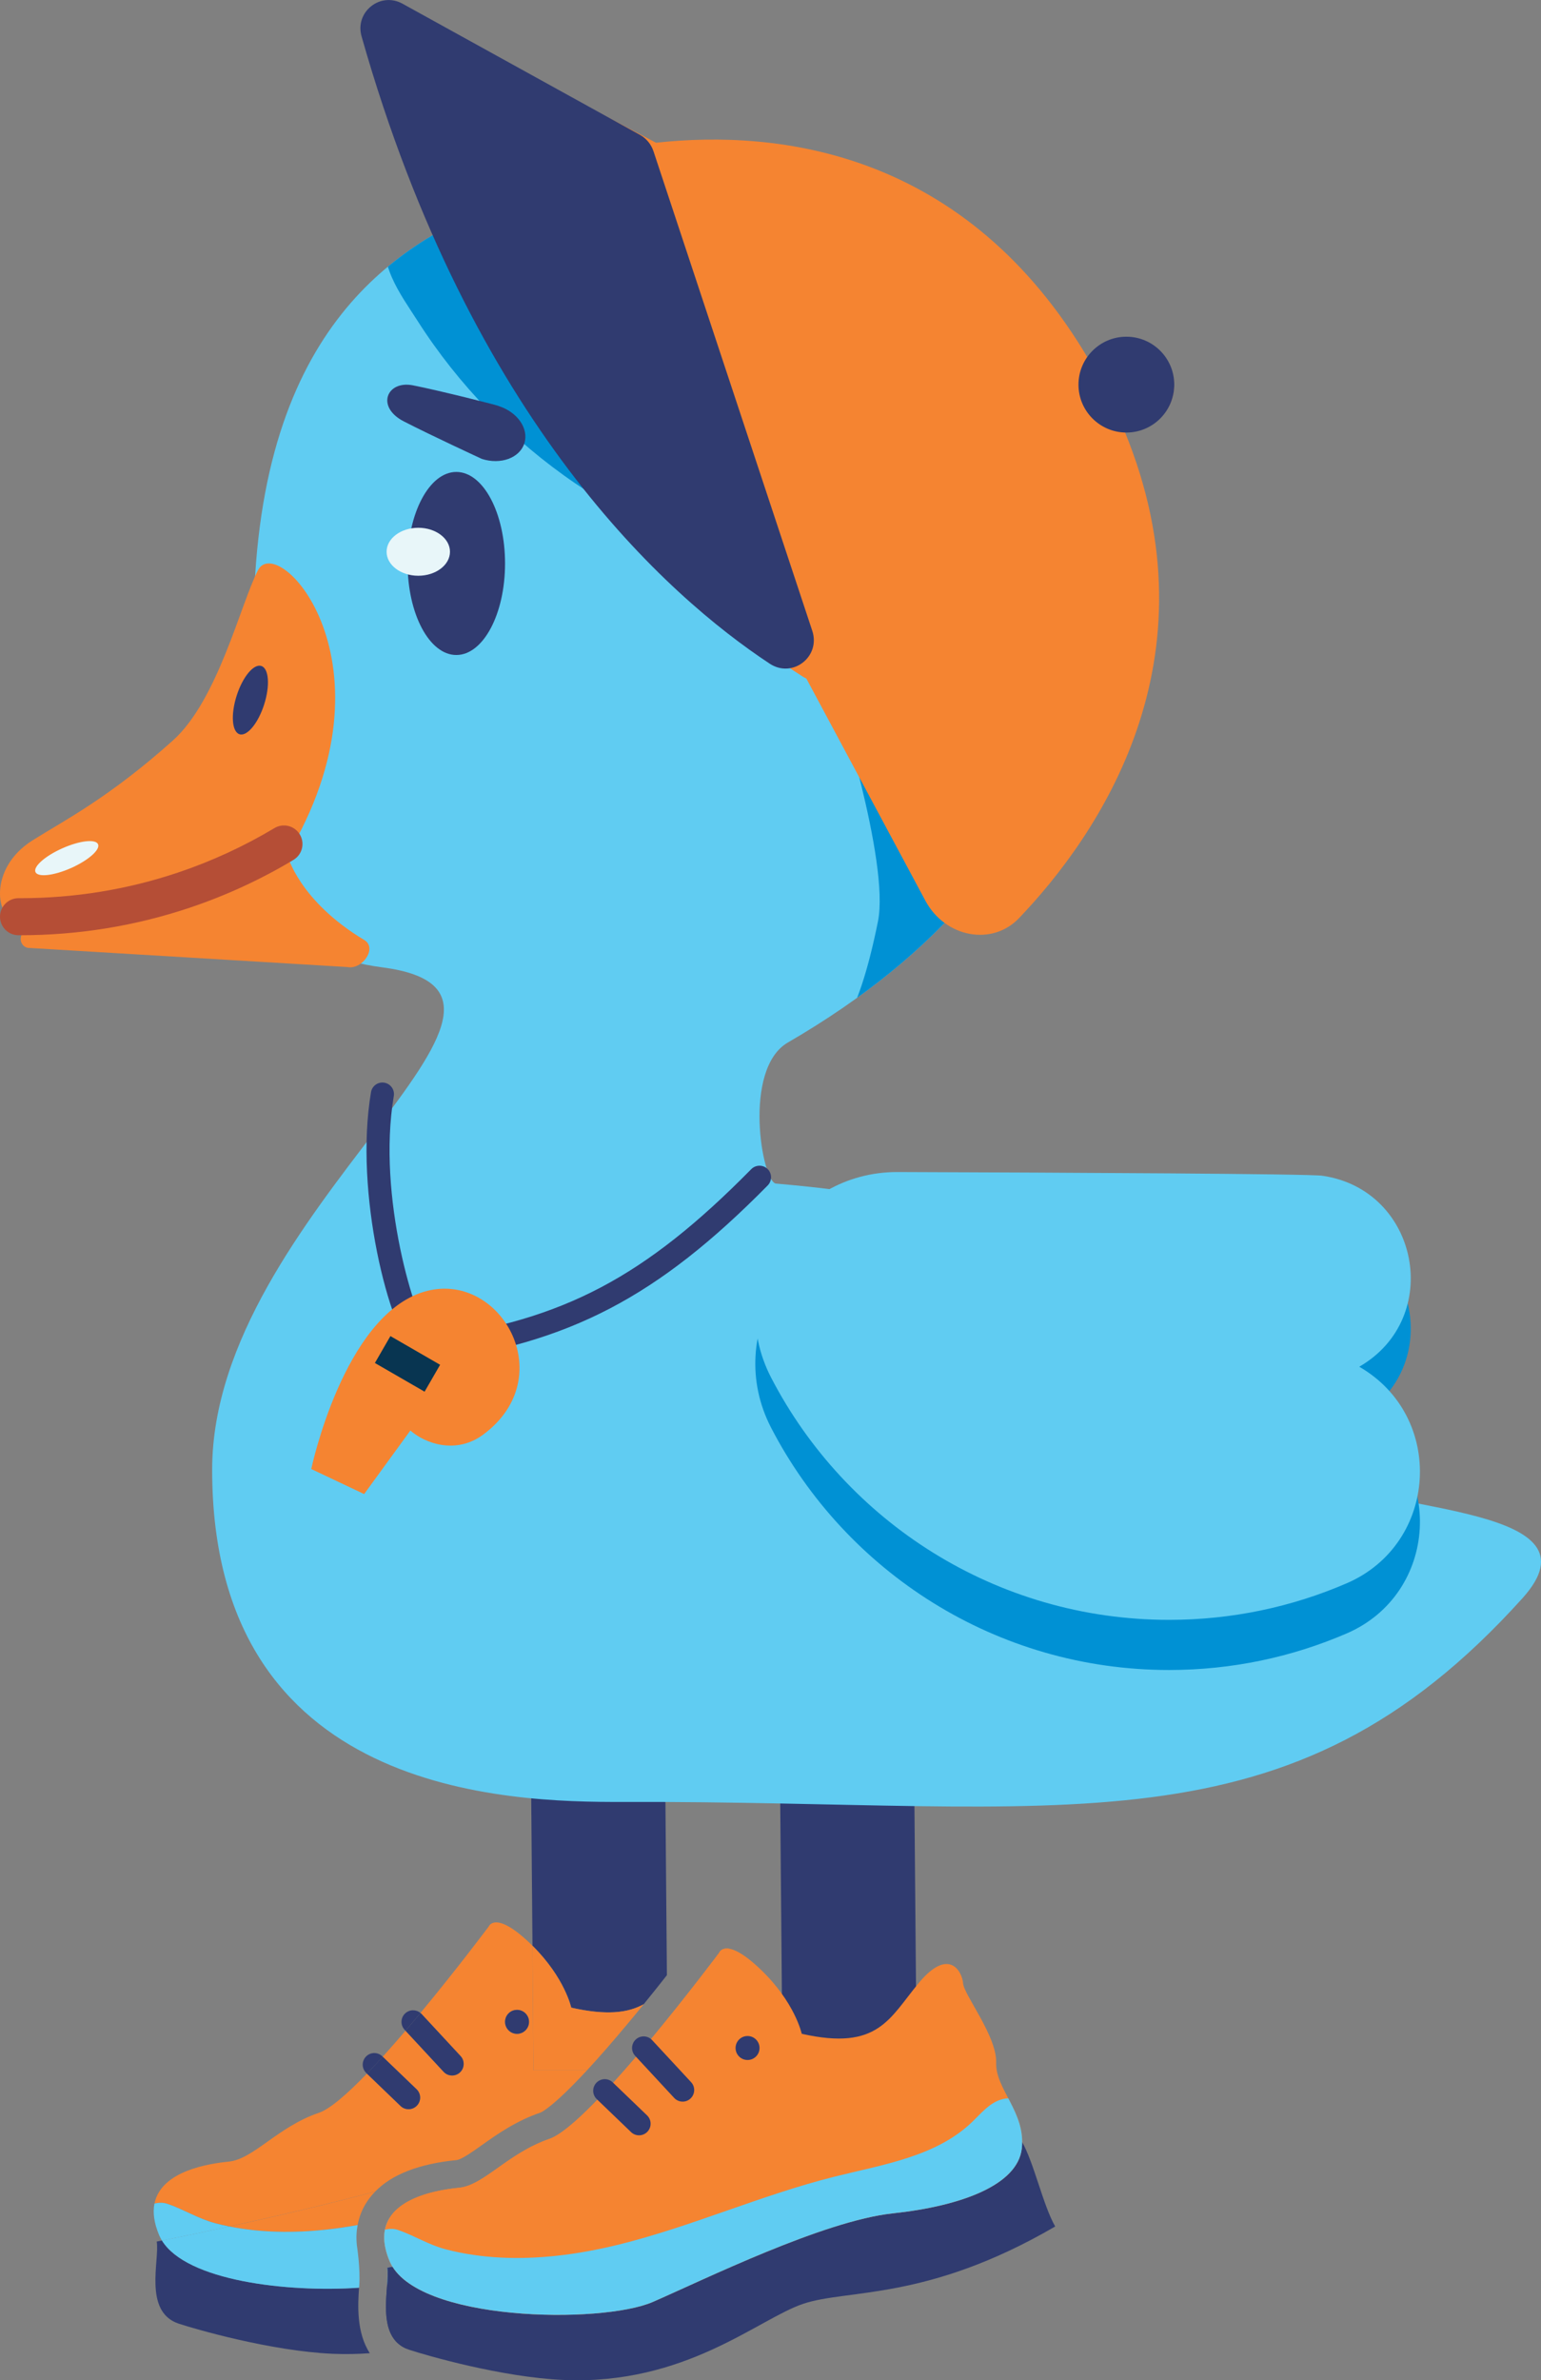 <?xml version="1.0" encoding="UTF-8"?>
<svg id="Layer_2" xmlns="http://www.w3.org/2000/svg" xmlns:xlink="http://www.w3.org/1999/xlink" viewBox="0 0 333.04 514.13">
  <rect x="0" y="0" width="333.04" height="514.13" fill="#808080" stroke="none"/>
  <defs>
    <style>
      .cls-1 {
        fill: #303b70;
      }

      .cls-2 {
        fill: #e8f6f9;
      }

      .cls-3 {
        fill: none;
      }

      .cls-4 {
        fill: #f58431;
      }

      .cls-5 {
        clip-path: url(#clippath-1);
      }

      .cls-6 {
        fill: #60ccf2;
      }

      .cls-7 {
        fill: #b54e36;
      }

      .cls-8 {
        fill: #083551;
      }

      .cls-9 {
        fill: #0091d4;
      }

      .cls-10 {
        clip-path: url(#clippath);
      }
    </style>
    <clipPath id="clippath">
      <path class="cls-3" d="M155.45,421.77s-27.77,37.19-36.71,40.23-14.12,10.01-19.49,10.55c-5.36.54-20.56,2.86-15.02,15.91s45.77,13.59,56.86,8.76c11.09-4.83,36.83-17.52,51.85-19.13,15.02-1.61,27-6.19,27.89-14s-5.72-12.82-5.54-18.54c.18-5.72-6.97-14.66-7.15-17.16s-3.04-7.87-9.48-.18-8.76,14.84-25.39,11.09c0,0-1.43-6.79-8.94-13.95-7.51-7.15-8.88-3.58-8.88-3.58Z"/>
    </clipPath>
    <clipPath id="clippath-1">
      <path class="cls-6" d="M284.96,319.13c-15.93-7.8-12.98-54.55-117.26-63.48-2.99-.26-7.29-24.76,2.58-30.47C303.32,148.08,191.64,7.48,106.49,44.28c-20.87,9.02-51.7,26.71-51.7,91.62,0,28.09-12.36,67.79,27.83,73.05,44.48,5.82-36.77,52.74-36.77,108.51,0,70.26,63.76,71.84,88.8,71.76,95.94-.31,143.63,12.3,194.39-44.01,17.78-19.73-28.44-18.41-44.08-26.07Z"/>
    </clipPath>
  </defs>
  <g id="Layer_2-2" data-name="Layer_2">
    <g>
      <g>
        <path class="cls-3" d="M165.47,439.91c-.08,2.6,1.24,5.06,2.63,7.69,1.48,2.81,3.02,5.83,3,9.46,2.6,4.67,4.51,13.63,7.13,18.2-27.78,16.17-44.81,13.45-54.48,16.71-7.62,2.57-18.88,11.89-36.06,15.27.25.11.5.22.77.31,3.57,1.18,19.9,5.92,33.27,6.51,1.03.05,2.04.07,3.03.07,24.59,0,39.44-13.36,48.8-16.51,9.66-3.26,26.7-.53,54.48-16.71-2.62-4.57-4.53-13.53-7.12-18.2.04-7.03-5.79-11.78-5.62-17.16.18-5.72-6.97-14.66-7.15-17.16-.11-1.54-1.24-4.16-3.58-4.16-1.47,0-3.42,1.03-5.89,3.98-5.22,6.23-7.73,12.12-17.36,12.12-2.25,0-4.88-.32-8.02-1.03,0,0-1.43-6.79-8.94-13.95-3.08-2.94-5.13-4.06-6.47-4.37.27.62.42,1.25.46,1.77.18,2.5,7.33,11.44,7.15,17.16Z"/>
        <path class="cls-1" d="M123.45,433.65c7.66,1.73,12.29,1.14,15.68-.75,1.8-2.22,3.49-4.34,5-6.26l-.46-54.29h-29l.41,47.92c7,6.94,8.38,13.38,8.38,13.38Z"/>
        <path class="cls-1" d="M178.22,475.27c-2.62-4.57-4.53-13.53-7.13-18.2,0,.45-.03.91-.08,1.38-.89,7.81-12.87,12.39-27.89,14-15.02,1.61-40.76,14.3-51.85,19.13-1.83.8-4.47,1.44-7.6,1.92-.35,4.74-1.09,11.44,4.01,13.75,17.18-3.38,28.44-12.71,36.06-15.27,9.66-3.26,26.7-.53,54.48-16.71Z"/>
        <path class="cls-1" d="M77.6,494.14c-15.55,1.06-37.26-1.49-42.6-10.19-.38.08-.75.15-1.13.23.68,3.92-2.97,15.18,4.76,17.73,3.57,1.18,19.9,5.92,33.27,6.51,2.79.12,5.46.06,8.02-.13-2.91-4.48-2.59-10.46-2.32-14.15Z"/>
        <path class="cls-4" d="M36.19,476.02c3.49,1.2,6.62,3.22,10.31,4.18,1.02.27,2.05.5,3.08.71,10.66-2.32,20.99-4.77,31.49-7.52,3.62-3.72,9.52-6.01,17.58-6.81,1.09-.11,3.43-1.77,5.5-3.24,3.27-2.32,7.34-5.21,12.63-7.01.33-.13,2.8-1.28,10.09-9.15h-11.58l-.23-26.91c-.19-.19-.37-.37-.56-.56-7.51-7.15-8.88-3.58-8.88-3.58,0,0-6.81,9.11-14.76,18.68.08.07.16.13.24.21l8.43,9.09c.94,1.01.88,2.59-.13,3.53-.48.45-1.09.67-1.7.67-.67,0-1.34-.27-1.83-.8l-8.23-8.87c-1.64,1.92-3.3,3.81-4.93,5.61l7.32,7.03c1,.96,1.03,2.54.07,3.54-.49.51-1.15.77-1.8.77s-1.25-.23-1.73-.7l-7.27-6.99c-4.21,4.36-7.97,7.64-10.37,8.46-8.94,3.04-14.12,10.01-19.49,10.55-4.24.42-14.64,1.97-16.05,9.07.95-.24,1.9-.26,2.81.05ZM111.74,434.13c1.43,0,2.59,1.16,2.59,2.59s-1.16,2.59-2.59,2.59-2.59-1.16-2.59-2.59,1.16-2.59,2.59-2.59Z"/>
        <path class="cls-4" d="M155.45,421.77s-4.9,6.56-11.24,14.39l.09,11.01h-9.35c-6.43,7.31-12.74,13.65-16.22,14.83-.92.31-1.78.67-2.63,1.06,14.05-4.71,28.2-9.38,42.11-8.6.68-.53,1.34-1.08,1.97-1.69,1.94-1.85,3.72-4.1,6.28-4.9.53-.17,1.07-.25,1.61-.27-1.38-2.64-2.71-5.09-2.63-7.69.18-5.72-6.97-14.66-7.15-17.16-.04-.51-.19-1.15-.46-1.77-.29-.07-.55-.1-.78-.1-1.28,0-1.62.89-1.62.89Z"/>
        <path class="cls-4" d="M126.88,447.17c2.46-2.65,5.46-6.07,9.12-10.46,1.07-1.28,2.11-2.56,3.13-3.81-3.39,1.89-8.01,2.48-15.68.75,0,0-1.37-6.44-8.38-13.38l.23,26.91h11.58Z"/>
        <path class="cls-4" d="M144.21,436.16c-2.9,3.58-6.09,7.41-9.26,11.01h9.35l-.09-11.01Z"/>
        <path class="cls-4" d="M81.07,473.4c-10.5,2.75-20.83,5.21-31.49,7.52,6.85,1.37,13.93,1.44,20.85.69,2.3-.25,4.58-.59,6.86-1,.34-1.8.97-3.3,1.66-4.46.59-.99,1.29-1.91,2.12-2.75Z"/>
        <path class="cls-4" d="M84.17,479.12c15.73-3.93,30.64-10.66,46.37-14.6,9.6-2.4,20.01-4.04,27.69-10.06-13.91-.78-28.06,3.89-42.11,8.6-7.37,3.35-12.05,9.01-16.86,9.49-3.69.37-12.04,1.59-15.08,6.56Z"/>
        <path class="cls-1" d="M111.74,439.31c1.43,0,2.59-1.16,2.59-2.59s-1.16-2.59-2.59-2.59-2.59,1.16-2.59,2.59,1.16,2.59,2.59,2.59Z"/>
        <path class="cls-6" d="M171.09,457.07c.02-3.63-1.52-6.65-3-9.46-.54.02-1.08.11-1.61.27-2.56.8-4.34,3.05-6.28,4.9-.63.6-1.3,1.16-1.97,1.69,4.28.24,8.54,1,12.77,2.43.03.05.06.12.09.17Z"/>
        <path class="cls-6" d="M46.5,480.21c-3.69-.97-6.81-2.99-10.31-4.18-.91-.31-1.86-.29-2.81-.05-.37,1.87-.13,4.12,1.03,6.85.17.39.37.77.59,1.14,4.96-.99,9.8-2,14.58-3.04-1.03-.21-2.06-.44-3.08-.71Z"/>
        <path class="cls-6" d="M77.6,494.14c.01-.17.03-.34.04-.5.27-3.55-.5-8.58-.51-8.62-.18-1.64-.09-3.1.16-4.41-2.27.41-4.56.75-6.86,1-6.93.74-14.01.68-20.85-.69-4.78,1.04-9.62,2.05-14.58,3.04,5.34,8.7,27.04,11.25,42.6,10.19Z"/>
        <path class="cls-6" d="M143.12,472.45c15.02-1.61,27-6.19,27.89-14,.05-.47.08-.93.08-1.38-.03-.06-.06-.12-.09-.17-4.23-1.44-8.49-2.19-12.77-2.43-7.67,6.02-18.09,7.65-27.69,10.06-15.73,3.94-30.64,10.67-46.37,14.6-1.38,2.25-1.67,5.28.06,9.35.17.39.37.77.59,1.14-.38.08-.75.15-1.13.23.16.9.08,2.19-.03,3.67,3.13-.47,5.77-1.12,7.6-1.92,11.09-4.83,36.83-17.52,51.85-19.13Z"/>
        <path class="cls-1" d="M87.57,434.89c-1.01.94-1.07,2.52-.13,3.53l.2.22c1.09-1.27,2.17-2.55,3.23-3.83-.95-.8-2.36-.79-3.3.08Z"/>
        <path class="cls-1" d="M97.71,448.31c.61,0,1.22-.22,1.7-.67,1.01-.94,1.07-2.52.13-3.53l-8.43-9.09c-.07-.08-.16-.14-.24-.21-1.06,1.28-2.14,2.56-3.23,3.83l8.23,8.87c.49.53,1.16.8,1.83.8Z"/>
        <path class="cls-1" d="M82.62,444.16c-1-.96-2.58-.93-3.53.07-.96,1-.93,2.58.07,3.54l.14.14c1.11-1.15,2.26-2.37,3.42-3.65l-.09-.09Z"/>
        <path class="cls-1" d="M88.3,455.59c.66,0,1.31-.26,1.8-.77.96-1,.93-2.58-.07-3.54l-7.32-7.03c-1.16,1.28-2.3,2.5-3.42,3.65l7.27,6.99c.48.47,1.11.7,1.73.7Z"/>
        <polygon class="cls-1" points="198.15 450.16 169.15 450.16 168.52 377.51 197.52 377.51 198.15 450.16"/>
        <g>
          <path class="cls-1" d="M83.7,489.83c.68,3.92-2.97,15.18,4.76,17.73,3.57,1.18,19.9,5.92,33.27,6.51,26.41,1.17,42.09-13.16,51.84-16.44,9.66-3.26,26.7-.53,54.48-16.71-2.65-4.62-4.57-13.75-7.22-18.38-22.79-7.74-46.5,4.17-69.63,10.89-23.13,6.72-44,11.71-67.49,16.4Z"/>
          <path class="cls-4" d="M155.45,421.77s-27.77,37.19-36.71,40.23c-8.94,3.04-14.12,10.01-19.49,10.55-5.36.54-20.56,2.86-15.02,15.91,5.54,13.05,45.77,13.59,56.86,8.76,11.09-4.83,36.83-17.52,51.85-19.13,15.02-1.61,27-6.19,27.89-14,.89-7.81-5.72-12.82-5.54-18.54.18-5.72-6.97-14.66-7.15-17.16s-3.04-7.87-9.48-.18c-6.44,7.69-8.76,14.84-25.39,11.09,0,0-1.43-6.79-8.94-13.95-7.51-7.15-8.88-3.58-8.88-3.58Z"/>
          <circle class="cls-1" cx="161.56" cy="442.37" r="2.59"/>
          <g class="cls-10">
            <path class="cls-6" d="M133.58,484.87c15.88-3.91,30.92-10.74,46.78-14.71,10.45-2.61,21.87-4.31,29.66-11.74,1.94-1.85,3.72-4.1,6.28-4.9,3.7-1.15,7.79,1.33,9.58,4.77,1.78,3.44,1.73,7.53,1.19,11.37-3.02,21.7-20.13,39.58-40.18,48.41-20.05,8.83-42.67,9.86-64.54,8.44-10.27-.67-20.77-1.92-29.92-6.61-9.15-4.69-16.81-13.5-17.5-23.76-.24-3.58.41-7.32,2.47-10.26,1.7-2.44,5.47-5.28,8.62-4.21,3.49,1.2,6.62,3.22,10.31,4.18,7.79,2.04,15.96,2.26,23.94,1.4,4.49-.48,8.94-1.31,13.32-2.39Z"/>
          </g>
          <path class="cls-1" d="M147.53,453.95c-.67,0-1.34-.27-1.83-.8l-8.43-9.09c-.94-1.01-.88-2.59.13-3.53,1.01-.94,2.6-.88,3.53.13l8.43,9.09c.94,1.01.88,2.59-.13,3.53-.48.45-1.09.67-1.7.67Z"/>
          <path class="cls-1" d="M138.11,461.23c-.62,0-1.25-.23-1.73-.7l-7.41-7.12c-1-.96-1.03-2.54-.07-3.54.96-1,2.54-1.03,3.53-.07l7.41,7.12c1,.96,1.03,2.54.07,3.54-.49.51-1.15.77-1.8.77Z"/>
        </g>
      </g>
      <g>
        <path class="cls-6" d="M284.96,319.13c-15.93-7.8-12.98-54.55-117.26-63.48-2.99-.26-7.29-24.76,2.58-30.47C303.32,148.08,191.64,7.48,106.49,44.28c-20.87,9.02-51.7,26.71-51.7,91.62,0,28.09-12.36,67.79,27.83,73.05,44.48,5.82-36.77,52.74-36.77,108.51,0,70.26,63.76,71.84,88.8,71.76,95.94-.31,143.63,12.3,194.39-44.01,17.78-19.73-28.44-18.41-44.08-26.07Z"/>
        <g class="cls-5">
          <path class="cls-9" d="M175.89,236.33c15.14,6.33,22.16,14.64,38.42,16.81,7.01.93,15.13,1.1,19.99-4.04,3.23-3.4,4.18-8.48,3.53-13.12-.65-4.64-2.7-8.96-4.86-13.12-10.18-19.69-37.29-57.3-52.51-73.41,0,0,11.9,36.63,9.28,49.6-4.37,21.63-9.45,27.7-16.3,29.25,5.2,2.02-2.71,5.88,2.44,8.04Z"/>
          <path class="cls-9" d="M149.18,117.36c2.8,1.05,5.96,1.99,8.72.84,4.85-2.03,5.19-8.71,4.45-13.92-3.08-21.95-11.11-43.2-23.31-61.71-4.05-6.14-8.95-12.28-15.88-14.73-7.59-2.68-16.22-.28-22.84,4.29-5.82,4.02-13.16,10.77-16.17,17.31-3.17,6.89,2.5,14.24,6.1,19.88,8.84,13.85,20.53,25.87,34.11,35.11,7.73,5.26,16.07,9.63,24.82,12.92Z"/>
        </g>
      </g>
      <path class="cls-4" d="M62.11,184.7l.13-1.19c-.2,2.22-2.02,3.93-4.24,4.02l-54.53,11.09c-4.16.15-6.25-10.93,3.57-17.11,6.84-4.29,16.52-9.2,30.33-21.57,9.74-8.73,14.6-29.45,18.38-36.77,4.34-8.4,31.02,20.17,6.35,61.53Z"/>
      <path class="cls-4" d="M62.11,184.7s2.45,9.84,16.63,18.35c2.88,1.73-.46,6.5-3.7,5.83l-69.02-4.14c-2.11-.44-2.05-3.55.07-3.89l56.01-16.16Z"/>
      <path class="cls-7" d="M4.38,202.01c-.13,0-.26,0-.39,0-2.21,0-3.99-1.8-3.99-4.01,0-2.21,1.8-3.99,4-3.99.12,0,.25,0,.37,0,11.68,0,23.15-1.86,34.1-5.54,7.24-2.43,14.25-5.66,20.84-9.6,1.9-1.14,4.35-.52,5.49,1.38,1.14,1.9.52,4.35-1.38,5.49-7.08,4.24-14.61,7.71-22.4,10.32-11.77,3.95-24.1,5.95-36.65,5.95Z"/>
      <ellipse class="cls-1" cx="98.62" cy="121.71" rx="10.53" ry="19.77"/>
      <ellipse class="cls-1" cx="54.11" cy="151.22" rx="7.74" ry="3.12" transform="translate(-106.4 156.71) rotate(-72.27)"/>
      <ellipse class="cls-2" cx="90.4" cy="119.18" rx="6.85" ry="5.18"/>
      <path class="cls-1" d="M92.56,294.14c-.78,0-1.82-.28-2.89-1.39-5.49-5.69-13.19-34.95-9.49-56.84.23-1.36,1.52-2.28,2.88-2.05,1.36.23,2.28,1.52,2.05,2.88-3.69,21.78,4.71,48.55,7.94,52.32,28.75-3.92,46.32-13.2,69.31-36.52.97-.98,2.55-1,3.54-.03.98.97.99,2.55.02,3.54-23.78,24.12-42.87,34.08-72.94,38.06-.13.02-.27.03-.42.03ZM93.35,289.36h.01-.01Z"/>
      <path class="cls-4" d="M91.61,279.03c-17.4,5.24-24.34,38.28-24.34,38.28l11.43,5.41,9.99-13.73c3.13,2.77,9.83,5.27,15.76.87,16.93-12.55,3.49-35.75-12.84-30.83Z"/>
      <rect class="cls-8" x="81.87" y="291.25" width="12.4" height="6.71" transform="translate(159.1 -4.57) rotate(30)"/>
      <path class="cls-9" d="M293.77,306.04h0c18.29-10.56,12.91-38.24-8-41.25-2.93-.42-54.48-.67-91.75-.8-22.85-.08-37.88,24.13-27.36,44.42,16.12,31.07,48.58,52.31,86.01,52.31,13.64,0,26.63-2.82,38.4-7.91,19.77-8.55,21.36-35.99,2.7-46.76h0Z"/>
      <path class="cls-6" d="M293.77,295.21h0c18.29-10.56,12.91-38.24-8-41.25-2.93-.42-54.48-.67-91.75-.8-22.85-.08-37.88,24.13-27.36,44.42,16.12,31.07,48.58,52.31,86.01,52.31,13.64,0,26.63-2.82,38.4-7.91,19.77-8.55,21.36-35.99,2.7-46.76h0Z"/>
      <g>
        <path class="cls-4" d="M243,93.05c4.5.38,8.83-2.37,10.27-6.85,1.67-5.21-1.21-10.79-6.42-12.46-4.4-1.41-9.06.43-11.4,4.18-26.62-45.4-67.2-49.97-93.67-47.09L90.76,3.95c-4.88-2.57-10.41,1.99-8.79,7.29,25.52,83.64,69.13,120.74,91.66,134.99.21.13.43.23.64.34l25.72,47.98c4.27,7.96,14.42,9.86,20.23,3.78,16.97-17.74,43.34-55.61,22.78-105.28Z"/>
        <path class="cls-1" d="M141.22,32.64l34.33,103.62c1.85,5.6-4.28,10.34-9.19,7.1-22.06-14.56-64.55-52.15-88.22-135.51-1.5-5.28,4.06-9.7,8.85-7.05l51.3,28.32c1.38.76,2.43,2.03,2.93,3.53Z"/>
        <circle class="cls-1" cx="243.43" cy="83.08" r="10.35"/>
      </g>
      <path class="cls-1" d="M104.15,99.13s-11.03-5.09-16.9-8.12c-6.08-3.14-3.64-8.88,1.98-7.78,5.55,1.09,18.8,4.41,18.57,4.49,4.06,1.3,6.53,4.9,5.52,8.05h0c-1.01,3.15-5.11,4.66-9.17,3.36Z"/>
      <ellipse class="cls-2" cx="14.43" cy="185.36" rx="7.4" ry="2.33" transform="translate(-74.12 21.88) rotate(-23.99)"/>
    </g>
  </g>
</svg>